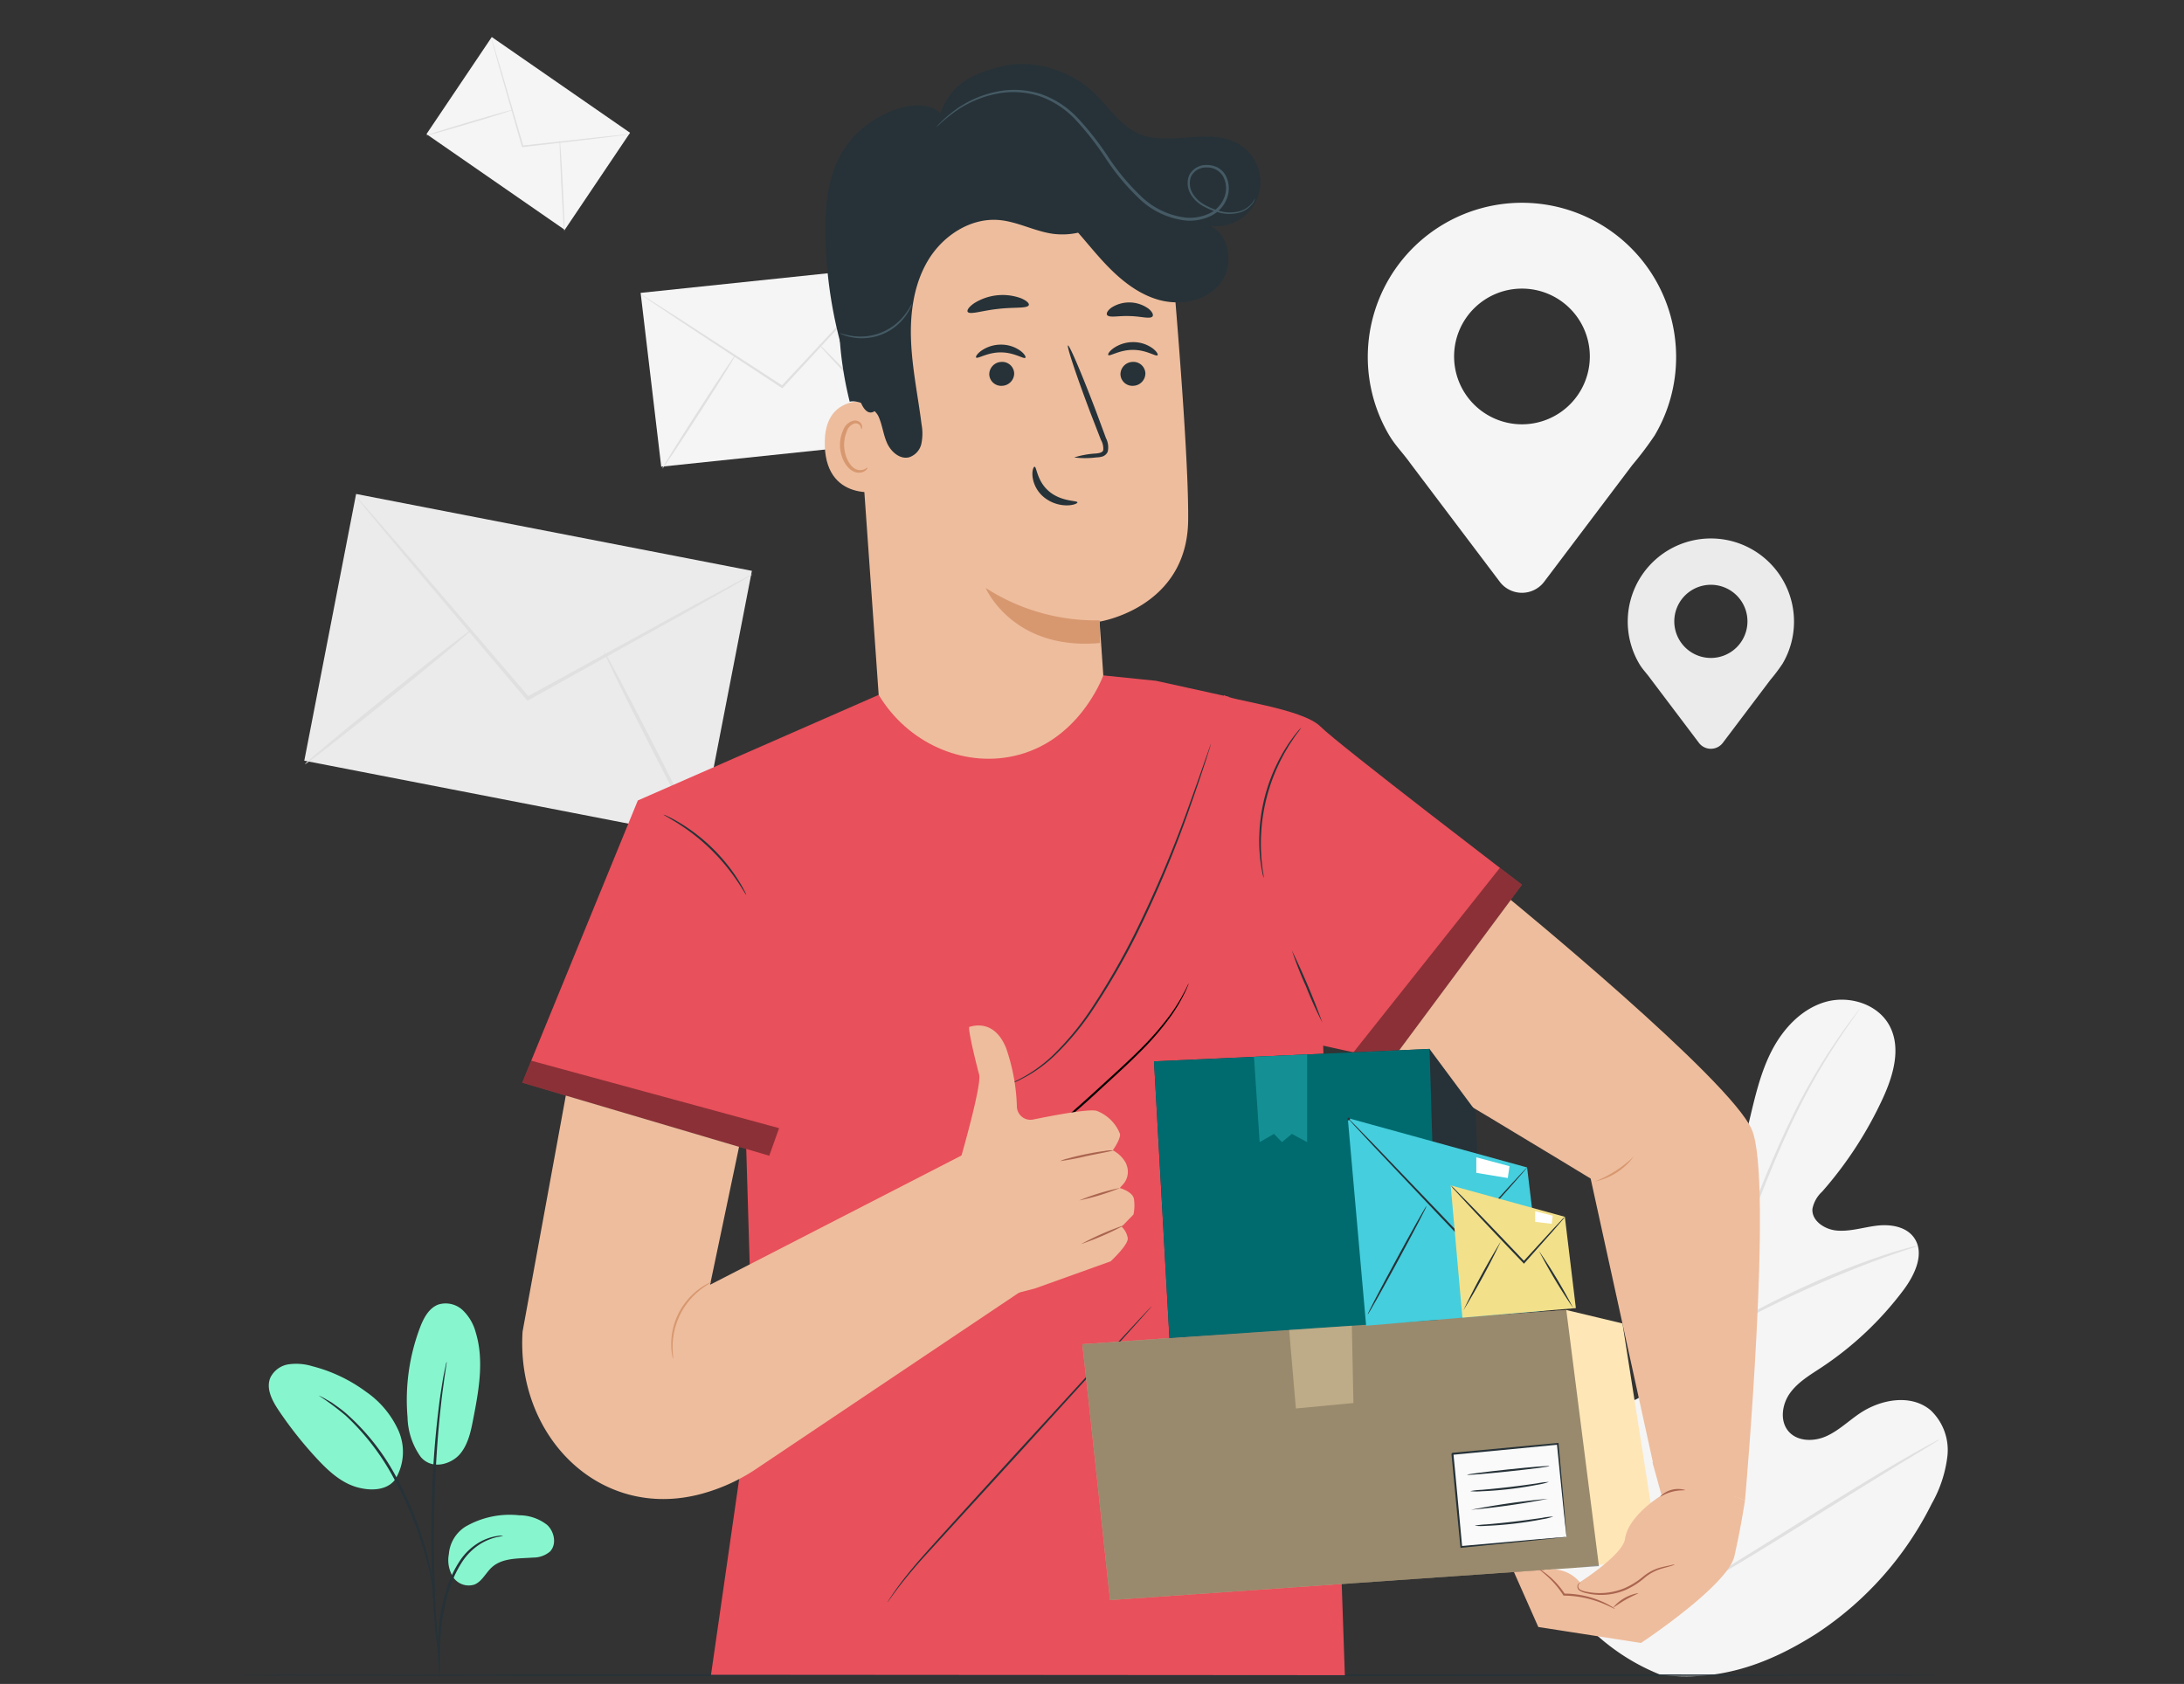 <svg xmlns="http://www.w3.org/2000/svg" xmlns:xlink="http://www.w3.org/1999/xlink" width="354" height="273" viewBox="0 0 354 273">
  <rect x="0" y="0" width="354" height="273" fill="#333333" stroke="none"/>
  <defs>
    <clipPath id="clip-path">
      <rect id="Retângulo_216" data-name="Retângulo 216" width="354" height="273" transform="translate(1263 391)" fill="#fff" stroke="#707070" stroke-width="1"/>
    </clipPath>
  </defs>
  <g id="img_retiro" transform="translate(-1263 -391)" clip-path="url(#clip-path)">
    <g id="Grupo_5" data-name="Grupo 5" transform="translate(1300.308 397)">
      <g id="Background_Complete" data-name="Background Complete" transform="translate(12.014 0)">
        <g id="Grupo_1566" data-name="Grupo 1566" transform="translate(191.477 156.065)">
          <g id="Grupo_1540" data-name="Grupo 1540">
            <g id="Grupo_1539" data-name="Grupo 1539">
              <g id="Grupo_1538" data-name="Grupo 1538">
                <g id="Grupo_1537" data-name="Grupo 1537">
                  <path id="Caminho_672" data-name="Caminho 672" d="M380.735,399.019c-16.442-6.507-23.98-24.039-27.322-40.612-.558-2.766-1.546-5.588-.812-8.306s3.39-5.085,6.121-4.512c2.266.476,3.716,2.636,5.321,4.326a16.5,16.5,0,0,0,7.895,4.62c1.963.493,4.256.534,5.756-.827,2.057-1.868,1.561-5.2.9-7.93q-1.859-7.62-3.716-15.238a26.147,26.147,0,0,1-1.1-8.3c.234-2.792,1.539-5.643,3.963-6.986s5.991-.608,7.173,1.934a25.877,25.877,0,0,1,.884,3.38c.344,1.115,1.17,2.244,2.321,2.3s2.074-.971,2.7-1.963c2.164-3.425,3.233-7.428,4.183-11.383s1.826-7.98,3.669-11.592,4.814-6.833,8.671-7.982,8.594.276,10.492,3.879.585,8.05-1.119,11.744a62.644,62.644,0,0,1-9.817,15.1,5.15,5.15,0,0,0-1.581,2.785c-.162,1.961,1.991,3.359,3.93,3.531,2.2.195,4.353-.54,6.54-.795s4.716.138,6,1.958c1.78,2.525.14,6-1.7,8.462A53.661,53.661,0,0,1,406.749,349.2c-1.834,1.211-3.794,2.357-5.078,4.151s-1.68,4.48-.246,6.17,4.092,1.712,6.1.823,3.622-2.477,5.447-3.708c3.415-2.306,8.32-3.2,11.492-.524a8.877,8.877,0,0,1,2.731,7.42,20.459,20.459,0,0,1-2.538,7.727,53.939,53.939,0,0,1-18.674,21.065c-7.985,5.081-15.854,7.81-25.252,6.7" transform="translate(-352.34 -289.56)" fill="#f5f5f5"/>
                </g>
              </g>
            </g>
          </g>
          <g id="Grupo_1545" data-name="Grupo 1545" transform="translate(30.194 1.459)">
            <g id="Grupo_1544" data-name="Grupo 1544">
              <g id="Grupo_1543" data-name="Grupo 1543">
                <g id="Grupo_1542" data-name="Grupo 1542">
                  <g id="Grupo_1541" data-name="Grupo 1541">
                    <path id="Caminho_673" data-name="Caminho 673" d="M400.372,388.568a251.324,251.324,0,0,1,3.462-28.636q.655-3.777,1.293-7.459c.431-2.447.857-4.874,1.42-7.222a125.649,125.649,0,0,1,4.012-13.307c1.481-4.171,3.038-8.075,4.521-11.714s2.945-7,4.4-10.013a99.527,99.527,0,0,1,7.919-13.679c1.057-1.536,1.917-2.7,2.511-3.483l.68-.884a2.035,2.035,0,0,1,.246-.29,2,2,0,0,1-.2.322l-.639.915c-.565.8-1.4,1.983-2.43,3.535a105.392,105.392,0,0,0-7.756,13.726c-1.431,3.012-2.862,6.377-4.333,10.016s-3,7.548-4.47,11.712a126.953,126.953,0,0,0-3.967,13.263c-.557,2.336-.977,4.742-1.406,7.2s-.854,4.938-1.291,7.455a257.45,257.45,0,0,0-3.5,28.573" transform="translate(-400.372 -291.882)" fill="#e0e0e0"/>
                  </g>
                </g>
              </g>
            </g>
          </g>
          <g id="Grupo_1550" data-name="Grupo 1550" transform="translate(25.395 25.691)">
            <g id="Grupo_1549" data-name="Grupo 1549">
              <g id="Grupo_1548" data-name="Grupo 1548">
                <g id="Grupo_1547" data-name="Grupo 1547">
                  <g id="Grupo_1546" data-name="Grupo 1546">
                    <path id="Caminho_674" data-name="Caminho 674" d="M403.851,359.514a5.76,5.76,0,0,1-.543-1.1c-.322-.72-.754-1.777-1.268-3.091-1.031-2.626-2.33-6.3-3.748-10.358s-2.765-7.706-3.833-10.309c-.53-1.3-.97-2.354-1.283-3.075a5.629,5.629,0,0,1-.434-1.148,5.592,5.592,0,0,1,.615,1.062c.37.7.862,1.728,1.436,3.017,1.158,2.575,2.566,6.217,3.985,10.28,1.389,4.007,2.644,7.633,3.6,10.4.441,1.248.814,2.3,1.113,3.145A5.559,5.559,0,0,1,403.851,359.514Z" transform="translate(-392.738 -330.429)" fill="#e0e0e0"/>
                  </g>
                </g>
              </g>
            </g>
          </g>
          <g id="Grupo_1555" data-name="Grupo 1555" transform="translate(36.507 39.886)">
            <g id="Grupo_1554" data-name="Grupo 1554">
              <g id="Grupo_1553" data-name="Grupo 1553">
                <g id="Grupo_1552" data-name="Grupo 1552">
                  <g id="Grupo_1551" data-name="Grupo 1551">
                    <path id="Caminho_675" data-name="Caminho 675" d="M443.953,353.017a7.834,7.834,0,0,1-1.36.5c-.881.294-2.159.712-3.721,1.279-3.132,1.109-7.4,2.794-12.037,4.857s-8.741,4.128-11.67,5.7c-1.472.776-2.645,1.436-3.459,1.887a7.722,7.722,0,0,1-1.29.661,7.7,7.7,0,0,1,1.187-.836c.784-.505,1.933-1.216,3.386-2.036,2.893-1.659,6.992-3.773,11.636-5.853a127.145,127.145,0,0,1,12.129-4.728c1.582-.524,2.88-.89,3.782-1.124A7.61,7.61,0,0,1,443.953,353.017Z" transform="translate(-410.415 -353.011)" fill="#e0e0e0"/>
                  </g>
                </g>
              </g>
            </g>
          </g>
          <g id="Grupo_1560" data-name="Grupo 1560" transform="translate(2.17 56.768)">
            <g id="Grupo_1559" data-name="Grupo 1559">
              <g id="Grupo_1558" data-name="Grupo 1558">
                <g id="Grupo_1557" data-name="Grupo 1557">
                  <g id="Grupo_1556" data-name="Grupo 1556">
                    <path id="Caminho_676" data-name="Caminho 676" d="M384.094,420.5a1.894,1.894,0,0,1-.342-.371l-.9-1.128c-.778-.982-1.867-2.433-3.189-4.243-2.647-3.618-6.145-8.732-9.93-14.426s-7.233-10.836-9.8-14.5c-1.254-1.782-2.287-3.247-3.054-4.337l-.824-1.185a1.848,1.848,0,0,1-.26-.435,1.9,1.9,0,0,1,.343.372l.9,1.126c.778.983,1.868,2.433,3.19,4.243,2.647,3.618,6.145,8.732,9.931,14.429s7.232,10.834,9.8,14.5c1.255,1.78,2.287,3.247,3.053,4.336l.825,1.185A1.857,1.857,0,0,1,384.094,420.5Z" transform="translate(-355.793 -379.866)" fill="#e0e0e0"/>
                  </g>
                </g>
              </g>
            </g>
          </g>
          <g id="Grupo_1565" data-name="Grupo 1565" transform="translate(30.471 71.304)">
            <g id="Grupo_1564" data-name="Grupo 1564">
              <g id="Grupo_1563" data-name="Grupo 1563">
                <g id="Grupo_1562" data-name="Grupo 1562">
                  <g id="Grupo_1561" data-name="Grupo 1561">
                    <path id="Caminho_677" data-name="Caminho 677" d="M443.882,402.992a1.927,1.927,0,0,1-.418.3l-1.247.776-4.61,2.8c-3.892,2.368-9.229,5.7-15.123,9.388s-11.269,6.977-15.211,9.265c-1.971,1.144-3.575,2.054-4.7,2.66l-1.295.691a1.9,1.9,0,0,1-.47.209,1.953,1.953,0,0,1,.417-.3l1.247-.774,4.609-2.8c3.892-2.367,9.231-5.7,15.125-9.39s11.266-6.975,15.208-9.263c1.971-1.145,3.574-2.054,4.7-2.66l1.295-.691A1.918,1.918,0,0,1,443.882,402.992Z" transform="translate(-400.814 -402.99)" fill="#e0e0e0"/>
                  </g>
                </g>
              </g>
            </g>
          </g>
        </g>
        <g id="Grupo_1575" data-name="Grupo 1575" transform="translate(0 74.08)">
          <g id="Grupo_1567" data-name="Grupo 1567" transform="translate(0 0)">
            <rect id="Retângulo_97" data-name="Retângulo 97" width="44.049" height="65.351" transform="translate(0 43.241) rotate(-79.008)" fill="#ebebeb"/>
          </g>
          <g id="Grupo_1570" data-name="Grupo 1570" transform="translate(8.502 0.559)">
            <g id="Grupo_1569" data-name="Grupo 1569">
              <g id="Grupo_1568" data-name="Grupo 1568">
                <path id="Caminho_678" data-name="Caminho 678" d="M125.42,172.491a4.545,4.545,0,0,1-.709.46l-2.09,1.218-7.747,4.388L89.145,192.874l-.212.118-.158-.185-.381-.448L69.118,169.578l-5.79-6.948-1.551-1.909a4.655,4.655,0,0,1-.51-.691,4.627,4.627,0,0,1,.6.614l1.636,1.836,5.933,6.825,19.409,22.668.381.448-.37-.067,25.814-14.162,7.838-4.224,2.144-1.121A4.522,4.522,0,0,1,125.42,172.491Z" transform="translate(-61.266 -160.03)" fill="#e0e0e0"/>
              </g>
            </g>
          </g>
          <g id="Grupo_1572" data-name="Grupo 1572" transform="translate(0.103 21.969)">
            <g id="Grupo_1571" data-name="Grupo 1571">
              <path id="Caminho_679" data-name="Caminho 679" d="M47.907,215.92c-.1-.128,5.873-5.118,13.344-11.145s13.616-10.812,13.719-10.684-5.871,5.117-13.346,11.146S48.01,216.048,47.907,215.92Z" transform="translate(-47.906 -194.089)" fill="#e0e0e0"/>
            </g>
          </g>
          <g id="Grupo_1574" data-name="Grupo 1574" transform="translate(48.592 25.572)">
            <g id="Grupo_1573" data-name="Grupo 1573">
              <path id="Caminho_680" data-name="Caminho 680" d="M125.046,199.822c.146-.075,3.77,6.735,8.094,15.208s7.712,15.4,7.566,15.479-3.769-6.734-8.094-15.21S124.9,199.9,125.046,199.822Z" transform="translate(-125.042 -199.821)" fill="#e0e0e0"/>
            </g>
          </g>
        </g>
        <g id="Grupo_1584" data-name="Grupo 1584" transform="translate(54.517 37.232)">
          <g id="Grupo_1576" data-name="Grupo 1576" transform="translate(0)">
            <path id="Caminho_681" data-name="Caminho 681" d="M178.361,128.7l-40.556,4.248-3.338-28.177,40.556-4.248Z" transform="translate(-134.467 -100.523)" fill="#f5f5f5"/>
          </g>
          <g id="Grupo_1579" data-name="Grupo 1579" transform="translate(0.17 0.324)">
            <g id="Grupo_1578" data-name="Grupo 1578">
              <g id="Grupo_1577" data-name="Grupo 1577">
                <path id="Caminho_682" data-name="Caminho 682" d="M175.293,101.04a2.758,2.758,0,0,1-.333.415l-1.008,1.138-3.762,4.14-12.544,13.593-.1.112-.129-.085-.313-.2-15.854-10.441-4.783-3.2-1.29-.886a3.046,3.046,0,0,1-.437-.331,2.888,2.888,0,0,1,.476.266l1.327.827,4.844,3.1L157.3,119.827l.313.2-.233.027L170,106.546l3.848-4.056,1.059-1.089A2.868,2.868,0,0,1,175.293,101.04Z" transform="translate(-134.737 -101.039)" fill="#e0e0e0"/>
              </g>
            </g>
          </g>
          <g id="Grupo_1581" data-name="Grupo 1581" transform="translate(3.506 14.285)">
            <g id="Grupo_1580" data-name="Grupo 1580">
              <path id="Caminho_683" data-name="Caminho 683" d="M140.046,141.711c-.085-.059,2.507-4.241,5.79-9.339s6.014-9.184,6.1-9.125-2.506,4.24-5.79,9.34S140.132,141.771,140.046,141.711Z" transform="translate(-140.044 -123.247)" fill="#e0e0e0"/>
            </g>
          </g>
          <g id="Grupo_1583" data-name="Grupo 1583" transform="translate(28.836 12.52)">
            <g id="Grupo_1582" data-name="Grupo 1582">
              <path id="Caminho_684" data-name="Caminho 684" d="M180.339,120.44c.072-.073,3.54,3.446,7.745,7.858s7.555,8.049,7.483,8.122-3.54-3.445-7.745-7.858S180.267,120.514,180.339,120.44Z" transform="translate(-180.338 -120.439)" fill="#e0e0e0"/>
            </g>
          </g>
        </g>
        <g id="Grupo_1593" data-name="Grupo 1593" transform="translate(19.748)">
          <g id="Grupo_1585" data-name="Grupo 1585" transform="translate(0.056)">
            <path id="Caminho_685" data-name="Caminho 685" d="M101.658,72.555,79.246,57.035,89.832,41.3l22.412,15.52Z" transform="translate(-79.246 -41.296)" fill="#f5f5f5"/>
          </g>
          <g id="Grupo_1588" data-name="Grupo 1588" transform="translate(10.585 0.239)">
            <g id="Grupo_1587" data-name="Grupo 1587">
              <g id="Grupo_1586" data-name="Grupo 1586">
                <path id="Caminho_686" data-name="Caminho 686" d="M118.409,57.2a1.859,1.859,0,0,1-.35.065l-1.007.138-3.711.46-12.283,1.426-.1.011-.028-.1-.07-.24C99.5,54.2,98.271,49.9,97.371,46.752c-.429-1.545-.779-2.8-1.03-3.706-.111-.421-.2-.757-.268-1.012A2.048,2.048,0,0,1,96,41.676a1.928,1.928,0,0,1,.126.342l.312,1c.269.9.644,2.147,1.106,3.682l3.557,12.18.07.24-.13-.087,12.289-1.35,3.718-.38,1.011-.091A1.812,1.812,0,0,1,118.409,57.2Z" transform="translate(-95.995 -41.676)" fill="#e0e0e0"/>
              </g>
            </g>
          </g>
          <g id="Grupo_1590" data-name="Grupo 1590" transform="translate(0 11.795)">
            <g id="Grupo_1589" data-name="Grupo 1589">
              <path id="Caminho_687" data-name="Caminho 687" d="M79.157,64.243c-.018-.067,3.119-1.058,7-2.212s7.052-2.035,7.069-1.968-3.119,1.057-7.005,2.212S79.175,64.31,79.157,64.243Z" transform="translate(-79.157 -60.059)" fill="#e0e0e0"/>
            </g>
          </g>
          <g id="Grupo_1592" data-name="Grupo 1592" transform="translate(21.637 16.761)">
            <g id="Grupo_1591" data-name="Grupo 1591">
              <path id="Caminho_688" data-name="Caminho 688" d="M113.6,67.958c.069-.005.293,3.29.5,7.359s.322,7.374.254,7.379-.294-3.289-.5-7.36S113.528,67.964,113.6,67.958Z" transform="translate(-113.576 -67.958)" fill="#e0e0e0"/>
            </g>
          </g>
        </g>
        <g id="Grupo_1594" data-name="Grupo 1594" transform="translate(172.38 26.919)">
          <path id="Caminho_689" data-name="Caminho 689" d="M371.938,109.106a24.989,24.989,0,1,0-46.528,12.625H325.4l.071.094c.958,1.615,2.159,2.77,3.371,4.466l14.509,19.219a4.513,4.513,0,0,0,7.2,0l14.267-18.9a53.794,53.794,0,0,0,3.629-4.808l.052-.068h-.01A24.832,24.832,0,0,0,371.938,109.106Zm-24.988,10.88a11,11,0,1,1,11-11A11,11,0,0,1,346.95,119.986Z" transform="translate(-321.961 -84.118)" fill="#f5f5f5"/>
        </g>
        <g id="Grupo_1595" data-name="Grupo 1595" transform="translate(214.515 81.317)">
          <path id="Caminho_690" data-name="Caminho 690" d="M415.939,184.128a13.475,13.475,0,1,0-25.09,6.808h-.008l.038.05c.517.871,1.164,1.494,1.818,2.408l7.824,10.364a2.433,2.433,0,0,0,3.884,0l7.694-10.193a29.042,29.042,0,0,0,1.957-2.593l.028-.036h-.005A13.391,13.391,0,0,0,415.939,184.128ZM402.464,190a5.93,5.93,0,1,1,5.93-5.93A5.93,5.93,0,0,1,402.464,190Z" transform="translate(-388.989 -170.653)" fill="#ebebeb"/>
        </g>
      </g>
      <g id="Floor" transform="translate(0 265.415)">
        <g id="Grupo_1596" data-name="Grupo 1596">
          <path id="Caminho_691" data-name="Caminho 691" d="M306.946,463.677c0,.09-62.308.163-139.15.163-76.87,0-139.164-.074-139.164-.163s62.295-.164,139.164-.164C244.638,463.513,306.946,463.587,306.946,463.677Z" transform="translate(-28.631 -463.513)" fill="#263238"/>
        </g>
      </g>
      <g id="Character" transform="translate(47.337 4.381)">
        <g id="Grupo_1776" data-name="Grupo 1776" transform="translate(0 14.039)">
          <g id="Grupo_1731" data-name="Grupo 1731" transform="translate(49.034)">
            <g id="Grupo_1730" data-name="Grupo 1730">
              <g id="Grupo_1729" data-name="Grupo 1729">
                <g id="Grupo_1728" data-name="Grupo 1728">
                  <g id="Grupo_1722" data-name="Grupo 1722" transform="translate(0 1.932)">
                    <g id="Grupo_1721" data-name="Grupo 1721">
                      <g id="Grupo_1617" data-name="Grupo 1617" transform="translate(4.562)">
                        <g id="Grupo_1616" data-name="Grupo 1616">
                          <g id="Grupo_1615" data-name="Grupo 1615">
                            <g id="Grupo_1605" data-name="Grupo 1605">
                              <g id="Grupo_1604" data-name="Grupo 1604">
                                <g id="Grupo_1603" data-name="Grupo 1603">
                                  <g id="Grupo_1602" data-name="Grupo 1602">
                                    <g id="Grupo_1601" data-name="Grupo 1601">
                                      <g id="Grupo_1600" data-name="Grupo 1600">
                                        <g id="Grupo_1599" data-name="Grupo 1599">
                                          <g id="Grupo_1598" data-name="Grupo 1598">
                                            <g id="Grupo_1597" data-name="Grupo 1597">
                                              <path id="Caminho_692" data-name="Caminho 692" d="M189.292,102.126l4.136,58.59A18.268,18.268,0,0,0,211.65,177.7h0a18.267,18.267,0,0,0,18.228-19.462c-.367-5.577-.7-10.144-.7-10.144s14.184-2.205,14.359-16.387c.1-8.191-1.311-26.778-2.523-41.018A18.6,18.6,0,0,0,222.477,73.67H213.91A26.247,26.247,0,0,0,189.292,102.126Z" transform="translate(-189.193 -73.67)" fill="#eebd9d"/>
                                            </g>
                                          </g>
                                        </g>
                                      </g>
                                    </g>
                                  </g>
                                </g>
                              </g>
                            </g>
                            <g id="Grupo_1614" data-name="Grupo 1614" transform="translate(21.521 68.962)">
                              <g id="Grupo_1613" data-name="Grupo 1613">
                                <g id="Grupo_1612" data-name="Grupo 1612">
                                  <g id="Grupo_1611" data-name="Grupo 1611">
                                    <g id="Grupo_1610" data-name="Grupo 1610">
                                      <g id="Grupo_1609" data-name="Grupo 1609">
                                        <g id="Grupo_1608" data-name="Grupo 1608">
                                          <g id="Grupo_1607" data-name="Grupo 1607">
                                            <g id="Grupo_1606" data-name="Grupo 1606">
                                              <path id="Caminho_693" data-name="Caminho 693" d="M241.917,188.629a32.976,32.976,0,0,1-18.488-5.255s4.37,10.207,18.522,8.93Z" transform="translate(-223.429 -183.374)" fill="#d79870"/>
                                            </g>
                                          </g>
                                        </g>
                                      </g>
                                    </g>
                                  </g>
                                </g>
                              </g>
                            </g>
                          </g>
                        </g>
                      </g>
                      <g id="Grupo_1700" data-name="Grupo 1700" transform="translate(23.135 21.471)">
                        <g id="Grupo_1699" data-name="Grupo 1699">
                          <g id="Grupo_1680" data-name="Grupo 1680" transform="translate(1.378 7.639)">
                            <g id="Grupo_1679" data-name="Grupo 1679">
                              <g id="Grupo_1678" data-name="Grupo 1678">
                                <g id="Grupo_1637" data-name="Grupo 1637" transform="translate(21.423)">
                                  <g id="Grupo_1626" data-name="Grupo 1626" transform="translate(1.997 3.207)">
                                    <g id="Grupo_1625" data-name="Grupo 1625">
                                      <g id="Grupo_1624" data-name="Grupo 1624">
                                        <g id="Grupo_1623" data-name="Grupo 1623">
                                          <g id="Grupo_1622" data-name="Grupo 1622">
                                            <g id="Grupo_1621" data-name="Grupo 1621">
                                              <g id="Grupo_1620" data-name="Grupo 1620">
                                                <g id="Grupo_1619" data-name="Grupo 1619">
                                                  <g id="Grupo_1618" data-name="Grupo 1618">
                                                    <path id="Caminho_694" data-name="Caminho 694" d="M262.228,126.909a2.025,2.025,0,0,1-1.952,2.044,1.937,1.937,0,0,1-2.088-1.826,2.025,2.025,0,0,1,1.951-2.044A1.938,1.938,0,0,1,262.228,126.909Z" transform="translate(-258.187 -125.079)" fill="#263238"/>
                                                  </g>
                                                </g>
                                              </g>
                                            </g>
                                          </g>
                                        </g>
                                      </g>
                                    </g>
                                  </g>
                                  <g id="Grupo_1636" data-name="Grupo 1636">
                                    <g id="Grupo_1635" data-name="Grupo 1635">
                                      <g id="Grupo_1634" data-name="Grupo 1634">
                                        <g id="Grupo_1633" data-name="Grupo 1633">
                                          <g id="Grupo_1632" data-name="Grupo 1632">
                                            <g id="Grupo_1631" data-name="Grupo 1631">
                                              <g id="Grupo_1630" data-name="Grupo 1630">
                                                <g id="Grupo_1629" data-name="Grupo 1629">
                                                  <g id="Grupo_1628" data-name="Grupo 1628">
                                                    <g id="Grupo_1627" data-name="Grupo 1627">
                                                      <path id="Caminho_695" data-name="Caminho 695" d="M263.015,122.105c-.251.264-1.785-.871-3.965-.865-2.177-.026-3.776,1.1-4.012.829-.116-.118.14-.595.836-1.1a5.556,5.556,0,0,1,3.212-.99A5.341,5.341,0,0,1,262.241,121C262.911,121.51,263.138,121.987,263.015,122.105Z" transform="translate(-255.01 -119.977)" fill="#263238"/>
                                                    </g>
                                                  </g>
                                                </g>
                                              </g>
                                            </g>
                                          </g>
                                        </g>
                                      </g>
                                    </g>
                                  </g>
                                </g>
                                <g id="Grupo_1657" data-name="Grupo 1657" transform="translate(0 0.407)">
                                  <g id="Grupo_1646" data-name="Grupo 1646" transform="translate(2.155 2.801)">
                                    <g id="Grupo_1645" data-name="Grupo 1645">
                                      <g id="Grupo_1644" data-name="Grupo 1644">
                                        <g id="Grupo_1643" data-name="Grupo 1643">
                                          <g id="Grupo_1642" data-name="Grupo 1642">
                                            <g id="Grupo_1641" data-name="Grupo 1641">
                                              <g id="Grupo_1640" data-name="Grupo 1640">
                                                <g id="Grupo_1639" data-name="Grupo 1639">
                                                  <g id="Grupo_1638" data-name="Grupo 1638">
                                                    <path id="Caminho_696" data-name="Caminho 696" d="M228.4,126.91a2.025,2.025,0,0,1-1.952,2.043,1.937,1.937,0,0,1-2.088-1.826,2.026,2.026,0,0,1,1.951-2.044A1.939,1.939,0,0,1,228.4,126.91Z" transform="translate(-224.36 -125.079)" fill="#263238"/>
                                                  </g>
                                                </g>
                                              </g>
                                            </g>
                                          </g>
                                        </g>
                                      </g>
                                    </g>
                                  </g>
                                  <g id="Grupo_1656" data-name="Grupo 1656">
                                    <g id="Grupo_1655" data-name="Grupo 1655">
                                      <g id="Grupo_1654" data-name="Grupo 1654">
                                        <g id="Grupo_1653" data-name="Grupo 1653">
                                          <g id="Grupo_1652" data-name="Grupo 1652">
                                            <g id="Grupo_1651" data-name="Grupo 1651">
                                              <g id="Grupo_1650" data-name="Grupo 1650">
                                                <g id="Grupo_1649" data-name="Grupo 1649">
                                                  <g id="Grupo_1648" data-name="Grupo 1648">
                                                    <g id="Grupo_1647" data-name="Grupo 1647">
                                                      <path id="Caminho_697" data-name="Caminho 697" d="M228.937,122.753c-.251.264-1.788-.872-3.965-.866-2.177-.026-3.777,1.1-4.013.829-.116-.118.138-.595.837-1.1a5.551,5.551,0,0,1,3.212-.991,5.338,5.338,0,0,1,3.156,1.019C228.831,122.157,229.059,122.634,228.937,122.753Z" transform="translate(-220.931 -120.624)" fill="#263238"/>
                                                    </g>
                                                  </g>
                                                </g>
                                              </g>
                                            </g>
                                          </g>
                                        </g>
                                      </g>
                                    </g>
                                  </g>
                                </g>
                                <g id="Grupo_1667" data-name="Grupo 1667" transform="translate(14.894 0.539)">
                                  <g id="Grupo_1666" data-name="Grupo 1666">
                                    <g id="Grupo_1665" data-name="Grupo 1665">
                                      <g id="Grupo_1664" data-name="Grupo 1664">
                                        <g id="Grupo_1663" data-name="Grupo 1663">
                                          <g id="Grupo_1662" data-name="Grupo 1662">
                                            <g id="Grupo_1661" data-name="Grupo 1661">
                                              <g id="Grupo_1660" data-name="Grupo 1660">
                                                <g id="Grupo_1659" data-name="Grupo 1659">
                                                  <g id="Grupo_1658" data-name="Grupo 1658">
                                                    <path id="Caminho_698" data-name="Caminho 698" d="M245.645,138.993a14.449,14.449,0,0,1,3.54-.639c.556-.057,1.083-.168,1.177-.548a2.83,2.83,0,0,0-.372-1.649q-.785-2.02-1.646-4.238c-2.286-6.034-3.94-10.995-3.7-11.084s2.294,4.727,4.58,10.761q.825,2.232,1.577,4.263a3.221,3.221,0,0,1,.289,2.184,1.4,1.4,0,0,1-.915.813,3.777,3.777,0,0,1-.945.131A14.189,14.189,0,0,1,245.645,138.993Z" transform="translate(-244.624 -120.834)" fill="#263238"/>
                                                  </g>
                                                </g>
                                              </g>
                                            </g>
                                          </g>
                                        </g>
                                      </g>
                                    </g>
                                  </g>
                                </g>
                                <g id="Grupo_1677" data-name="Grupo 1677" transform="translate(9.147 20.205)">
                                  <g id="Grupo_1676" data-name="Grupo 1676">
                                    <g id="Grupo_1675" data-name="Grupo 1675">
                                      <g id="Grupo_1674" data-name="Grupo 1674">
                                        <g id="Grupo_1673" data-name="Grupo 1673">
                                          <g id="Grupo_1672" data-name="Grupo 1672">
                                            <g id="Grupo_1671" data-name="Grupo 1671">
                                              <g id="Grupo_1670" data-name="Grupo 1670">
                                                <g id="Grupo_1669" data-name="Grupo 1669">
                                                  <g id="Grupo_1668" data-name="Grupo 1668">
                                                    <path id="Caminho_699" data-name="Caminho 699" d="M235.836,152.119c.355-.021.359,2.345,2.384,4.024s4.543,1.419,4.561,1.75c.033.148-.562.459-1.626.488a5.89,5.89,0,0,1-3.808-1.327,5.133,5.133,0,0,1-1.848-3.374C235.41,152.691,235.674,152.105,235.836,152.119Z" transform="translate(-235.482 -152.119)" fill="#263238"/>
                                                  </g>
                                                </g>
                                              </g>
                                            </g>
                                          </g>
                                        </g>
                                      </g>
                                    </g>
                                  </g>
                                </g>
                              </g>
                            </g>
                          </g>
                          <g id="Grupo_1689" data-name="Grupo 1689">
                            <g id="Grupo_1688" data-name="Grupo 1688">
                              <g id="Grupo_1687" data-name="Grupo 1687">
                                <g id="Grupo_1686" data-name="Grupo 1686">
                                  <g id="Grupo_1685" data-name="Grupo 1685">
                                    <g id="Grupo_1684" data-name="Grupo 1684">
                                      <g id="Grupo_1683" data-name="Grupo 1683">
                                        <g id="Grupo_1682" data-name="Grupo 1682">
                                          <g id="Grupo_1681" data-name="Grupo 1681">
                                            <path id="Caminho_700" data-name="Caminho 700" d="M228.685,109.459c-.215.593-2.391.312-4.947.62-2.564.257-4.625,1.005-4.965.474-.151-.254.208-.812,1.042-1.385a8.665,8.665,0,0,1,7.551-.833C228.3,108.712,228.778,109.178,228.685,109.459Z" transform="translate(-218.74 -107.826)" fill="#263238"/>
                                          </g>
                                        </g>
                                      </g>
                                    </g>
                                  </g>
                                </g>
                              </g>
                            </g>
                          </g>
                          <g id="Grupo_1698" data-name="Grupo 1698" transform="translate(22.583 1.203)">
                            <g id="Grupo_1697" data-name="Grupo 1697">
                              <g id="Grupo_1696" data-name="Grupo 1696">
                                <g id="Grupo_1695" data-name="Grupo 1695">
                                  <g id="Grupo_1694" data-name="Grupo 1694">
                                    <g id="Grupo_1693" data-name="Grupo 1693">
                                      <g id="Grupo_1692" data-name="Grupo 1692">
                                        <g id="Grupo_1691" data-name="Grupo 1691">
                                          <g id="Grupo_1690" data-name="Grupo 1690">
                                            <path id="Caminho_701" data-name="Caminho 701" d="M262.085,112c-.383.495-1.885-.019-3.69-.043-1.8-.087-3.334.333-3.686-.185-.154-.251.086-.747.754-1.216a5.343,5.343,0,0,1,5.943.184C262.045,111.245,262.254,111.755,262.085,112Z" transform="translate(-254.665 -109.739)" fill="#263238"/>
                                          </g>
                                        </g>
                                      </g>
                                    </g>
                                  </g>
                                </g>
                              </g>
                            </g>
                          </g>
                        </g>
                      </g>
                      <g id="Grupo_1720" data-name="Grupo 1720" transform="translate(0 38.654)">
                        <g id="Grupo_1709" data-name="Grupo 1709">
                          <g id="Grupo_1708" data-name="Grupo 1708">
                            <g id="Grupo_1707" data-name="Grupo 1707">
                              <g id="Grupo_1706" data-name="Grupo 1706">
                                <g id="Grupo_1705" data-name="Grupo 1705">
                                  <g id="Grupo_1704" data-name="Grupo 1704">
                                    <g id="Grupo_1703" data-name="Grupo 1703">
                                      <g id="Grupo_1702" data-name="Grupo 1702">
                                        <g id="Grupo_1701" data-name="Grupo 1701">
                                          <path id="Caminho_702" data-name="Caminho 702" d="M191.378,135.607c-.241-.1-9.744-2.882-9.434,6.814s9.979,7.384,9.988,7.106S191.378,135.607,191.378,135.607Z" transform="translate(-181.936 -135.16)" fill="#eebd9d"/>
                                        </g>
                                      </g>
                                    </g>
                                  </g>
                                </g>
                              </g>
                            </g>
                          </g>
                        </g>
                        <g id="Grupo_1719" data-name="Grupo 1719" transform="translate(2.469 3.175)">
                          <g id="Grupo_1718" data-name="Grupo 1718">
                            <g id="Grupo_1717" data-name="Grupo 1717">
                              <g id="Grupo_1716" data-name="Grupo 1716">
                                <g id="Grupo_1715" data-name="Grupo 1715">
                                  <g id="Grupo_1714" data-name="Grupo 1714">
                                    <g id="Grupo_1713" data-name="Grupo 1713">
                                      <g id="Grupo_1712" data-name="Grupo 1712">
                                        <g id="Grupo_1711" data-name="Grupo 1711">
                                          <g id="Grupo_1710" data-name="Grupo 1710">
                                            <path id="Caminho_703" data-name="Caminho 703" d="M190.311,147.823c-.043-.03-.165.124-.446.264a1.693,1.693,0,0,1-1.262.066c-1.036-.343-1.951-1.942-2.054-3.687a5.571,5.571,0,0,1,.4-2.433,1.95,1.95,0,0,1,1.229-1.337.86.86,0,0,1,1.011.431c.138.267.083.463.135.478.028.023.2-.169.113-.567a1.082,1.082,0,0,0-.4-.6,1.279,1.279,0,0,0-.942-.217,2.372,2.372,0,0,0-1.716,1.56,5.741,5.741,0,0,0-.5,2.721c.125,1.952,1.183,3.748,2.6,4.109a1.811,1.811,0,0,0,1.536-.306C190.3,148.058,190.345,147.84,190.311,147.823Z" transform="translate(-185.864 -140.21)" fill="#d79870"/>
                                          </g>
                                        </g>
                                      </g>
                                    </g>
                                  </g>
                                </g>
                              </g>
                            </g>
                          </g>
                        </g>
                      </g>
                    </g>
                  </g>
                  <g id="Grupo_1727" data-name="Grupo 1727" transform="translate(2.338)">
                    <g id="Grupo_1726" data-name="Grupo 1726">
                      <g id="Grupo_1725" data-name="Grupo 1725">
                        <g id="Grupo_1724" data-name="Grupo 1724">
                          <g id="Grupo_1723" data-name="Grupo 1723">
                            <path id="Caminho_704" data-name="Caminho 704" d="M187.365,111.3c1.479-.358,4.037,1.007,4.668,2.392s.769,2.953,1.4,4.339,2.05,2.638,3.53,2.288a2.983,2.983,0,0,0,2.02-2.213,8.2,8.2,0,0,0,.029-3.127c-.571-4.528-1.523-9.018-1.705-13.578s.468-9.3,2.862-13.183,6.792-6.742,11.342-6.375c3.014.243,5.777,1.814,8.771,2.234a11.846,11.846,0,0,0,9.841-3.285c.326-.324,1.839-1.322,1.839-1.322,0-.235-.221-2.26-1.02-3C225,70.98,214.3,69.447,206.453,71.421s-15.2,7.513-18.573,14.864-2.374,17.577-.515,25.016" transform="translate(-185.655 -70.597)" fill="#263238"/>
                          </g>
                        </g>
                      </g>
                    </g>
                  </g>
                </g>
              </g>
            </g>
          </g>
          <g id="Grupo_1744" data-name="Grupo 1744" transform="translate(0 85.074)">
            <g id="Grupo_1738" data-name="Grupo 1738">
              <path id="Caminho_705" data-name="Caminho 705" d="M218.473,209.407l-11.8-2.6-8.552-.875c-.252.688-4.16,10.816-14.563,13.083-8.29,1.806-17.159-2.152-21.845-9.926l-39.041,17.118-18.737,45.752L140.246,282.7l1.13,37.7-6.841,47.547,102.739.071q-1.822-52.9-3.643-105.793" transform="translate(-103.934 -205.932)" fill="#e8505b"/>
              <g id="Grupo_1735" data-name="Grupo 1735" transform="translate(77.932 11.124)">
                <path id="Caminho_709" data-name="Caminho 709" d="M227.907,279.106a.752.752,0,0,1,.158-.072l.471-.182c.421-.142,1.019-.407,1.782-.761a23.48,23.48,0,0,0,5.781-4.111,45.791,45.791,0,0,0,6.619-8.211,116.212,116.212,0,0,0,6.45-11.239,195.065,195.065,0,0,0,9.158-21.7c1.03-2.836,1.829-5.143,2.387-6.736l.646-1.833.175-.474a.72.72,0,0,1,.07-.158.64.64,0,0,1-.039.168c-.038.128-.086.287-.145.485-.141.448-.338,1.067-.587,1.853-.522,1.605-1.287,3.926-2.29,6.773a181.572,181.572,0,0,1-9.084,21.772,112.361,112.361,0,0,1-6.49,11.256,44.994,44.994,0,0,1-6.712,8.214,22.749,22.749,0,0,1-5.884,4.056,16.614,16.614,0,0,1-1.815.708l-.483.152A.639.639,0,0,1,227.907,279.106Z" transform="translate(-227.907 -223.628)" fill="#263238"/>
              </g>
              <g id="Grupo_1736" data-name="Grupo 1736" transform="translate(76.838 49.946)">
                <path id="Caminho_710" data-name="Caminho 710" d="M226.167,315.864a2.269,2.269,0,0,1,.357-.272l1.055-.729c.913-.637,2.225-1.57,3.8-2.781,3.169-2.408,7.327-6.008,11.8-10.12,2.244-2.051,4.393-3.991,6.251-5.849a48.357,48.357,0,0,0,4.608-5.23,28.878,28.878,0,0,0,2.522-3.962c.273-.485.444-.881.578-1.142a2.339,2.339,0,0,1,.215-.393,2.233,2.233,0,0,1-.155.421c-.116.27-.268.677-.525,1.173a26.057,26.057,0,0,1-2.45,4.041,45.981,45.981,0,0,1-4.581,5.306c-1.854,1.878-4,3.828-6.244,5.878a154.83,154.83,0,0,1-11.882,10.062c-1.6,1.191-2.936,2.1-3.872,2.7-.468.3-.84.526-1.09.678A2.331,2.331,0,0,1,226.167,315.864Z" transform="translate(-226.167 -285.385)"/>
              </g>
              <g id="Grupo_1737" data-name="Grupo 1737" transform="translate(59.213 102.308)">
                <path id="Caminho_711" data-name="Caminho 711" d="M198.129,416.635a.68.68,0,0,1,.078-.147l.257-.414c.23-.362.583-.887,1.054-1.551.947-1.326,2.4-3.182,4.327-5.368,3.871-4.348,9.3-10.274,15.272-16.836l15.359-16.76,4.682-5.053,1.286-1.362.34-.349a.622.622,0,0,1,.124-.111.656.656,0,0,1-.1.134l-.317.37-1.24,1.4-4.605,5.124-15.288,16.824-15.34,16.769c-1.942,2.162-3.422,3.991-4.4,5.29-.486.651-.854,1.164-1.1,1.512l-.284.4A.6.6,0,0,1,198.129,416.635Z" transform="translate(-198.128 -368.682)" fill="#263238"/>
              </g>
            </g>
            <path id="Caminho_712" data-name="Caminho 712" d="M284.839,210.954c.54.81,12.689,2.16,15.658,5.13s32.666,25.647,32.666,25.647L312.01,270.261l-13.669-3.009Z" transform="translate(-171.118 -207.797)" fill="#e8505b"/>
            <path id="Caminho_713" data-name="Caminho 713" d="M342,255.557l-23.743,29.911,6.166,1.357L345.573,258.3Z" transform="translate(-183.528 -224.362)" opacity="0.4"/>
            <g id="Grupo_1739" data-name="Grupo 1739" transform="translate(119.455 8.471)">
              <path id="Caminho_714" data-name="Caminho 714" d="M294.7,243.793a6.039,6.039,0,0,1-.246-.993,11.338,11.338,0,0,1-.208-1.183c-.061-.465-.153-.992-.184-1.582-.049-.588-.1-1.234-.092-1.929-.028-.695.019-1.436.053-2.217a28.6,28.6,0,0,1,2.443-9.818c.336-.705.642-1.382.992-1.983.322-.616.666-1.164.985-1.66.3-.507.632-.929.9-1.311a11.519,11.519,0,0,1,.738-.948,6.032,6.032,0,0,1,.683-.762,6.079,6.079,0,0,1-.582.84c-.2.26-.438.583-.69.975s-.568.817-.857,1.328c-.3.5-.634,1.05-.942,1.666-.336.6-.63,1.275-.955,1.977a29.964,29.964,0,0,0-2.418,9.718c-.042.771-.1,1.5-.083,2.193-.016.688.017,1.328.052,1.913.015.587.091,1.111.135,1.575s.1.861.151,1.185A6.134,6.134,0,0,1,294.7,243.793Z" transform="translate(-293.961 -219.407)" fill="#263238"/>
            </g>
            <g id="Grupo_1740" data-name="Grupo 1740" transform="translate(124.742 44.565)">
              <path id="Caminho_715" data-name="Caminho 715" d="M307.327,288.552a62.025,62.025,0,0,1-2.626-5.8,61.943,61.943,0,0,1-2.325-5.928,123.84,123.84,0,0,1,4.951,11.728Z" transform="translate(-302.372 -276.824)" fill="#263238"/>
            </g>
            <g id="Grupo_1741" data-name="Grupo 1741" transform="translate(22.903 22.567)">
              <path id="Caminho_716" data-name="Caminho 716" d="M153.777,254.847c-.05.027-.559-.908-1.52-2.324a32.618,32.618,0,0,0-9.521-9.24c-1.444-.918-2.394-1.4-2.368-1.45a3.3,3.3,0,0,1,.692.287c.438.2,1.055.527,1.8.966a28.934,28.934,0,0,1,9.593,9.31c.46.729.805,1.336,1.018,1.768A3.271,3.271,0,0,1,153.777,254.847Z" transform="translate(-140.367 -241.831)" fill="#263238"/>
            </g>
            <path id="Caminho_717" data-name="Caminho 717" d="M103.934,308.862l1.459-3.563,40.175,10.937-1.593,4.47Z" transform="translate(-103.934 -242.835)" opacity="0.4"/>
          </g>
          <g id="Grupo_1751" data-name="Grupo 1751" transform="translate(0 141.827)">
            <g id="Grupo_1749" data-name="Grupo 1749">
              <g id="Grupo_1748" data-name="Grupo 1748" transform="translate(66.339)">
                <path id="Caminho_720" data-name="Caminho 720" d="M209.464,324.428l4.844-7.062s3.331-11.584,2.879-13.2-1.925-7.657-1.577-7.728,3.975-1.423,5.941,3.42a31.7,31.7,0,0,1,1.756,9.554,2.2,2.2,0,0,0,2.639,2.046c3.351-.686,8.926-1.737,10.25-1.42a6.553,6.553,0,0,1,3.813,3.734c.168.82-1.16,2.677-1.16,2.677a5.051,5.051,0,0,1,2.137,2.1c.068.172.126.339.177.5a3.048,3.048,0,0,1-.674,2.948l-.512.562s2.039.559,2.291,1.727a6.965,6.965,0,0,1-.07,2.576l-1.914,1.977a3.225,3.225,0,0,1,.993,1.871c.1,1.077-2.773,3.738-2.773,3.738l-12.327,4.419-4.891,1.247Z" transform="translate(-209.464 -296.213)" fill="#eebd9d"/>
                <g id="Grupo_1745" data-name="Grupo 1745" transform="translate(20.859 20.228)">
                  <path id="Caminho_721" data-name="Caminho 721" d="M251.208,328.41c.013.092-1.91.441-4.27.923a43.568,43.568,0,0,1-4.292.819,4.837,4.837,0,0,1,1.215-.421c.763-.215,1.827-.477,3.012-.719s2.266-.416,3.052-.516A4.774,4.774,0,0,1,251.208,328.41Z" transform="translate(-242.646 -328.391)" fill="#aa6550"/>
                </g>
                <g id="Grupo_1746" data-name="Grupo 1746" transform="translate(23.93 26.331)">
                  <path id="Caminho_722" data-name="Caminho 722" d="M254.15,338.112a36.54,36.54,0,0,1-6.618,2.02,36.759,36.759,0,0,1,6.618-2.02Z" transform="translate(-247.531 -338.1)" fill="#aa6550"/>
                </g>
                <g id="Grupo_1747" data-name="Grupo 1747" transform="translate(24.223 32.352)">
                  <path id="Caminho_723" data-name="Caminho 723" d="M255.059,347.686a45.427,45.427,0,0,1-7.06,3.087,45.427,45.427,0,0,1,7.06-3.087Z" transform="translate(-247.998 -347.678)" fill="#aa6550"/>
                </g>
              </g>
              <path id="Caminho_724" data-name="Caminho 724" d="M141.867,374.809,187.2,344.4l-11.436-20.719-41.379,21.28,4.695-22.359L111,314.292l-7.007,38.257h0c-1.084,17.022,12.568,30.766,29.028,26.3h0A29.977,29.977,0,0,0,141.867,374.809Z" transform="translate(-103.934 -302.927)" fill="#eebd9d"/>
            </g>
            <g id="Grupo_1750" data-name="Grupo 1750" transform="translate(24.149 41.6)">
              <path id="Caminho_725" data-name="Caminho 725" d="M142.665,374.825a1.886,1.886,0,0,1-.156-.57,9.539,9.539,0,0,1-.157-1.6,11.131,11.131,0,0,1,4.59-9.2,9.544,9.544,0,0,1,1.375-.839,1.866,1.866,0,0,1,.549-.218c.028.052-.734.412-1.785,1.241a11.715,11.715,0,0,0-4.5,9.018C142.553,373.991,142.724,374.815,142.665,374.825Z" transform="translate(-142.349 -362.39)" fill="#d79870"/>
            </g>
          </g>
          <g id="Grupo_1775" data-name="Grupo 1775" transform="translate(90.774 121.473)">
            <g id="Grupo_1753" data-name="Grupo 1753" transform="translate(50.118)">
              <path id="Caminho_726" data-name="Caminho 726" d="M328.062,289.9c.284-.387,32.288,19.109,32.288,19.109l10.256,46.741,14.765,5.417s4.61-52.012,1.1-60.111-39.066-37.222-39.066-37.222Z" transform="translate(-328.062 -263.834)" fill="#eebd9d"/>
              <g id="Grupo_1752" data-name="Grupo 1752" transform="translate(32.972 41.586)">
                <path id="Caminho_727" data-name="Caminho 727" d="M386.819,329.991a10.42,10.42,0,0,1-6.305,4.057,19.168,19.168,0,0,0,6.305-4.057Z" transform="translate(-380.513 -329.989)" fill="#d79870"/>
              </g>
            </g>
            <g id="Grupo_1769" data-name="Grupo 1769" transform="translate(0 24.152)">
              <path id="Caminho_728" data-name="Caminho 728" d="M266.835,304.27l2.5,44.857,51.145-3.457-1.548-33.393-7.445-10.023Z" transform="translate(-255.205 -302.254)" fill="#263238"/>
              <path id="Caminho_729" data-name="Caminho 729" d="M248.335,375.133c.155.862,4.5,41.49,4.5,41.49l76.12-5.294,12.883-1.724-5.94-37.835-9.1-2.178Z" transform="translate(-248.335 -327.262)" fill="#ffe6b6"/>
              <path id="Caminho_730" data-name="Caminho 730" d="M326.794,369.593l-78.459,5.54c.155.862,4.5,41.49,4.5,41.49l79.25-5.512Z" transform="translate(-248.335 -327.262)" opacity="0.4"/>
              <path id="Caminho_731" data-name="Caminho 731" d="M312.818,346.188l-43.478,2.939-2.5-44.857,44.656-2.016Z" transform="translate(-255.205 -302.254)" fill="#006b6f"/>
              <path id="Caminho_732" data-name="Caminho 732" d="M292.621,304.067l.916,13.824,2.326-1.331,1.292,1.331,1.6-1.331,2.476,1.331V303.678Z" transform="translate(-264.782 -302.783)" fill="#149094"/>
              <g id="Grupo_1757" data-name="Grupo 1757" transform="translate(43.037 11.207)">
                <path id="Caminho_733" data-name="Caminho 733" d="M319.774,353.75,316.8,320.083l29.064,8.01,2.8,23.236Z" transform="translate(-316.797 -320.082)" fill="#45cedd"/>
                <g id="Grupo_1754" data-name="Grupo 1754">
                  <path id="Caminho_734" data-name="Caminho 734" d="M345.861,328.093a1.225,1.225,0,0,1-.18.241l-.561.662-2.137,2.44-7.428,8.329-.113.127-.118-.124-3.955-4.146L321.016,324.68l-3.11-3.342-.834-.92a.217.217,0,1,1,.048-.045l.878.878,3.186,3.27L331.606,335.4l3.947,4.154-.231,0,7.513-8.251,2.205-2.378.6-.627A1.262,1.262,0,0,1,345.861,328.093Z" transform="translate(-316.797 -320.082)" fill="#263238"/>
                </g>
                <g id="Grupo_1755" data-name="Grupo 1755" transform="translate(3.226 14.248)">
                  <path id="Caminho_735" data-name="Caminho 735" d="M331.472,342.749c.08.043-1.992,4.017-4.626,8.875s-4.835,8.763-4.915,8.72,1.992-4.016,4.627-8.876S331.393,342.705,331.472,342.749Z" transform="translate(-321.928 -342.748)" fill="#263238"/>
                </g>
                <g id="Grupo_1756" data-name="Grupo 1756" transform="translate(22.47 16.702)">
                  <path id="Caminho_736" data-name="Caminho 736" d="M361.262,361.2c-.078.047-2.092-3.172-4.5-7.188s-4.3-7.31-4.219-7.356,2.092,3.171,4.5,7.188S361.34,361.15,361.262,361.2Z" transform="translate(-352.542 -346.652)" fill="#263238"/>
                </g>
              </g>
              <g id="Grupo_1761" data-name="Grupo 1761" transform="translate(59.721 22.121)">
                <path id="Caminho_737" data-name="Caminho 737" d="M345.235,358.884l-1.9-21.44,18.508,5.1,1.784,14.8Z" transform="translate(-343.339 -337.443)" fill="#f2e08b"/>
                <g id="Grupo_1758" data-name="Grupo 1758">
                  <path id="Caminho_739" data-name="Caminho 739" d="M361.847,342.545a3.9,3.9,0,0,1-.458.588l-1.348,1.565-4.714,5.318-.113.128-.118-.124-2.521-2.638c-2.584-2.713-4.909-5.182-6.58-6.98l-1.967-2.141a6.585,6.585,0,0,1-.689-.816,6.685,6.685,0,0,1,.781.728l2.042,2.069c1.714,1.757,4.066,4.2,6.65,6.914l2.512,2.647-.231,0,4.8-5.24,1.416-1.5A3.906,3.906,0,0,1,361.847,342.545Z" transform="translate(-343.339 -337.443)" fill="#263238"/>
                </g>
                <g id="Grupo_1759" data-name="Grupo 1759" transform="translate(2.053 9.074)">
                  <path id="Caminho_740" data-name="Caminho 740" d="M352.684,351.878a123.924,123.924,0,0,1-6.076,11.2,124.331,124.331,0,0,1,6.076-11.2Z" transform="translate(-346.604 -351.877)" fill="#263238"/>
                </g>
                <g id="Grupo_1760" data-name="Grupo 1760" transform="translate(14.308 10.636)">
                  <path id="Caminho_741" data-name="Caminho 741" d="M371.654,363.626a89.346,89.346,0,0,1-5.551-9.262,89.238,89.238,0,0,1,5.551,9.262Z" transform="translate(-366.099 -354.363)" fill="#263238"/>
                </g>
              </g>
              <path id="Caminho_742" data-name="Caminho 742" d="M365.121,344.117v1.725l2.7.314.141-1.316Z" transform="translate(-291.707 -317.801)" fill="#fff"/>
              <path id="Caminho_743" data-name="Caminho 743" d="M349.945,330.207v2.521l5.1.842.282-1.918Z" transform="translate(-286.071 -312.635)" fill="#fff"/>
              <path id="Caminho_744" data-name="Caminho 744" d="M312.1,386.177l-.251-12.538-10.171.687,1.09,12.733Z" transform="translate(-268.144 -328.765)" fill="#ffe6b6" opacity="0.36"/>
              <g id="Grupo_1768" data-name="Grupo 1768" transform="translate(59.815 63.865)">
                <g id="Grupo_1763" data-name="Grupo 1763">
                  <rect id="Retângulo_98" data-name="Retângulo 98" width="17.14" height="15.162" transform="translate(0.195 1.769) rotate(-5.416)" fill="#fafafa"/>
                  <g id="Grupo_1762" data-name="Grupo 1762">
                    <path id="Caminho_745" data-name="Caminho 745" d="M362.177,419.1a2.618,2.618,0,0,1-.043-.29c-.023-.207-.055-.476-.093-.817-.079-.734-.189-1.767-.328-3.071-.269-2.652-.649-6.4-1.106-10.9l.151.125-17.06,1.643c-.034.038.278-.336.146-.176v.028l0,.032.006.065.012.128.025.257.048.512q.048.51.1,1.017.1,1.013.189,2.007l.365,3.892c.235,2.532.458,4.934.664,7.156l-.158-.129,12.313-1.094,3.5-.294.933-.071a2.705,2.705,0,0,1,.333-.015,1.871,1.871,0,0,1-.3.045l-.9.1-3.457.366-12.392,1.248-.143.014-.014-.145c-.215-2.222-.448-4.623-.692-7.154l-.373-3.891q-.1-.994-.191-2.007-.049-.506-.1-1.017l-.049-.512-.024-.256-.013-.128-.006-.065,0-.032,0-.016v-.012c-.132.158.179-.221.148-.181l17.065-1.593.139-.013.012.138c.4,4.546.735,8.329.972,11,.107,1.294.192,2.319.253,3.048.025.329.045.592.06.793A1.553,1.553,0,0,1,362.177,419.1Z" transform="translate(-343.488 -403.85)" fill="#263238"/>
                  </g>
                </g>
                <g id="Grupo_1764" data-name="Grupo 1764" transform="translate(2.567 3.749)">
                  <path id="Caminho_746" data-name="Caminho 746" d="M360.93,409.833c.009.091-2.973.478-6.661.866s-6.687.63-6.7.541,2.973-.477,6.662-.866S360.921,409.744,360.93,409.833Z" transform="translate(-347.572 -409.815)" fill="#263238"/>
                </g>
                <g id="Grupo_1765" data-name="Grupo 1765" transform="translate(3.058 6.321)">
                  <path id="Caminho_747" data-name="Caminho 747" d="M361.122,413.917a9.711,9.711,0,0,1-1.834.454c-1.143.228-2.734.493-4.5.7s-3.378.318-4.543.36a9.652,9.652,0,0,1-1.889-.017,12.141,12.141,0,0,1,1.875-.214c1.159-.1,2.758-.248,4.519-.454s3.351-.434,4.5-.6A12.167,12.167,0,0,1,361.122,413.917Z" transform="translate(-348.353 -413.906)" fill="#263238"/>
                </g>
                <g id="Grupo_1766" data-name="Grupo 1766" transform="translate(3.778 11.929)">
                  <path id="Caminho_748" data-name="Caminho 748" d="M362.267,422.837a9.764,9.764,0,0,1-1.834.454c-1.144.228-2.734.493-4.5.7s-3.378.317-4.543.36a9.662,9.662,0,0,1-1.889-.017,12.141,12.141,0,0,1,1.875-.214c1.159-.1,2.758-.248,4.52-.454s3.35-.434,4.5-.6A12.088,12.088,0,0,1,362.267,422.837Z" transform="translate(-349.498 -422.826)" fill="#263238"/>
                </g>
                <g id="Grupo_1767" data-name="Grupo 1767" transform="translate(3.198 9.052)">
                  <path id="Caminho_749" data-name="Caminho 749" d="M361.064,418.264a121.485,121.485,0,0,1-12.489,1.785,121.594,121.594,0,0,1,12.489-1.785Z" transform="translate(-348.575 -418.25)" fill="#263238"/>
                </g>
              </g>
            </g>
            <g id="Grupo_1774" data-name="Grupo 1774" transform="translate(69.978 91.116)">
              <path id="Caminho_750" data-name="Caminho 750" d="M380.245,438.122s14.049-9.294,15.13-14.048S397.1,415,397.1,415l-15.01-6.217,1.489,5.409s-5.383,3.2-5.932,7.076c-.366,2.586-7.323,7.007-7.323,7.007h0a5.744,5.744,0,0,0-4.828-2.066l-5.846.413,3.949,8.911Z" transform="translate(-359.654 -408.779)" fill="#eebd9d"/>
              <g id="Grupo_1770" data-name="Grupo 1770" transform="translate(10.274 16.599)">
                <path id="Caminho_751" data-name="Caminho 751" d="M391.8,435.188a2.314,2.314,0,0,1-.664.27c-.437.146-1.091.29-1.861.543a7.639,7.639,0,0,0-2.439,1.416,12.154,12.154,0,0,1-3,1.907,10.175,10.175,0,0,1-6.372.534,3.344,3.344,0,0,1-1.066-.4.778.778,0,0,1-.388-.778.576.576,0,0,1,.315-.454c.126-.046.195-.018.193-.011s-.067.013-.163.07a.524.524,0,0,0-.219.41.638.638,0,0,0,.362.609,3.351,3.351,0,0,0,1.017.322,10.431,10.431,0,0,0,6.193-.61,12.479,12.479,0,0,0,2.947-1.844,7.509,7.509,0,0,1,2.552-1.4c.8-.23,1.453-.338,1.9-.444A4.346,4.346,0,0,1,391.8,435.188Z" transform="translate(-375.998 -435.184)" fill="#aa6550"/>
              </g>
              <g id="Grupo_1771" data-name="Grupo 1771" transform="translate(4.134 17.428)">
                <path id="Caminho_752" data-name="Caminho 752" d="M378.445,442.889c-.027.047-.722-.366-1.917-.859a17.292,17.292,0,0,0-4.873-1.213c-.492-.053-.975-.067-1.44-.078l-.089,0-.046-.072a15.216,15.216,0,0,0-2.614-3.085c-.756-.683-1.261-1.036-1.235-1.074a1.25,1.25,0,0,1,.39.2,10.213,10.213,0,0,1,.98.712,13.356,13.356,0,0,1,2.749,3.07l-.135-.074c.475.006.968.019,1.47.072a15.352,15.352,0,0,1,4.934,1.327,12.881,12.881,0,0,1,1.367.732A1.875,1.875,0,0,1,378.445,442.889Z" transform="translate(-366.229 -436.504)" fill="#aa6550"/>
              </g>
              <g id="Grupo_1772" data-name="Grupo 1772" transform="translate(16.106 21.243)">
                <path id="Caminho_753" data-name="Caminho 753" d="M389.313,442.587c.028.092-.952.446-2.056,1.078s-1.915,1.285-1.98,1.213a6.844,6.844,0,0,1,4.035-2.291Z" transform="translate(-385.274 -442.571)" fill="#aa6550"/>
              </g>
              <g id="Grupo_1773" data-name="Grupo 1773" transform="translate(23.683 4.361)">
                <path id="Caminho_754" data-name="Caminho 754" d="M401.4,415.9c-.013.1-.975-.021-2.1.28-1.128.286-1.91.859-1.969.781A4.066,4.066,0,0,1,401.4,415.9Z" transform="translate(-397.329 -415.717)" fill="#aa6550"/>
              </g>
            </g>
          </g>
        </g>
        <g id="Grupo_1777" data-name="Grupo 1777" transform="translate(49.144 0)">
          <path id="Caminho_755" data-name="Caminho 755" d="M249.065,61.226c-4.793-2.8-11.271.548-16.327-1.744-3.07-1.392-4.893-4.539-7.378-6.816-3.716-3.405-9.681-5.224-14.581-4.038s-8.28,2.891-10.028,7.62c-3.44-3.227-11.269.214-14.675,4.514s-4.021,9.434-3.962,14.92a72.4,72.4,0,0,0,5.785,27.553c.329.769.928,1.677,1.747,1.5.566-.119.883-.712,1.1-1.247,1.881-4.559,2.425-9.537,3.146-14.416s1.687-9.857,4.274-14.056,7.135-7.511,12.064-7.328c3.64.136,6.985,2.122,9.667,4.589s4.849,5.431,7.325,8.1,5.388,5.119,8.894,6.111,7.7.22,9.968-2.631,1.653-7.81-1.641-9.366a7.161,7.161,0,0,0,4.618-13.272Z" transform="translate(-182.111 -48.265)" fill="#263238"/>
        </g>
        <g id="Grupo_1779" data-name="Grupo 1779" transform="translate(67.121 4.191)">
          <g id="Grupo_1778" data-name="Grupo 1778">
            <path id="Caminho_756" data-name="Caminho 756" d="M262.375,72.527a2.111,2.111,0,0,1-.367.776,3.992,3.992,0,0,1-1.971,1.458,6.264,6.264,0,0,1-3.878-.062,10.5,10.5,0,0,1-2.254-.953,5.228,5.228,0,0,1-1.981-1.929,3.474,3.474,0,0,1-.238-3.031,3.059,3.059,0,0,1,2.806-1.677,3.789,3.789,0,0,1,1.746.375,3.211,3.211,0,0,1,1.343,1.277,4.475,4.475,0,0,1,.242,3.733,5.188,5.188,0,0,1-2.663,2.893,7.889,7.889,0,0,1-4.036.726,12.96,12.96,0,0,1-7.633-3.654,37,37,0,0,1-5.414-6.551,47.034,47.034,0,0,0-4.831-6.167,14.6,14.6,0,0,0-5.836-3.8,13.948,13.948,0,0,0-6.058-.527,17.429,17.429,0,0,0-8.131,3.434,22.8,22.8,0,0,0-1.874,1.558,6.9,6.9,0,0,1-.637.568c-.006-.006.039-.063.134-.172s.236-.269.434-.467A18.416,18.416,0,0,1,213.1,58.7a17.206,17.206,0,0,1,8.2-3.625,14.206,14.206,0,0,1,6.228.483,14.944,14.944,0,0,1,6.032,3.865,46.737,46.737,0,0,1,4.9,6.21,36.955,36.955,0,0,0,5.35,6.464,12.526,12.526,0,0,0,7.34,3.538,7.442,7.442,0,0,0,3.795-.668,4.728,4.728,0,0,0,2.446-2.627,4.047,4.047,0,0,0-.19-3.366,2.963,2.963,0,0,0-2.71-1.462,2.674,2.674,0,0,0-2.47,1.426,3.126,3.126,0,0,0,.2,2.712,4.925,4.925,0,0,0,1.837,1.826,10.333,10.333,0,0,0,2.174.959,6.131,6.131,0,0,0,3.737.143,4.02,4.02,0,0,0,1.953-1.336A6.939,6.939,0,0,0,262.375,72.527Z" transform="translate(-210.708 -54.931)" fill="#455a64"/>
          </g>
        </g>
        <g id="Grupo_1781" data-name="Grupo 1781" transform="translate(51.503 38.898)">
          <g id="Grupo_1780" data-name="Grupo 1780">
            <path id="Caminho_757" data-name="Caminho 757" d="M185.864,114.888c.021-.057.743.262,1.979.438a9.06,9.06,0,0,0,8.557-3.486c.761-.989,1.054-1.722,1.109-1.7a1.589,1.589,0,0,1-.176.524,7.617,7.617,0,0,1-.747,1.309,8.745,8.745,0,0,1-8.78,3.577,7.487,7.487,0,0,1-1.449-.414A1.62,1.62,0,0,1,185.864,114.888Z" transform="translate(-185.864 -110.143)" fill="#455a64"/>
          </g>
        </g>
      </g>
      <g id="Plant" transform="translate(6.256 205.287)">
        <g id="Grupo_1806" data-name="Grupo 1806">
          <g id="Grupo_1784" data-name="Grupo 1784" transform="translate(22.374)">
            <g id="Grupo_1783" data-name="Grupo 1783">
              <g id="Grupo_1782" data-name="Grupo 1782">
                <path id="Caminho_758" data-name="Caminho 758" d="M76.432,392.763c1.853,2.2,4.975,1.137,6.327-.427s1.793-3.7,2.185-5.725c.9-4.637,1.785-9.5.406-14.016a7.739,7.739,0,0,0-2.108-3.612,4.042,4.042,0,0,0-3.928-.929c-1.572.569-2.432,2.235-3.02,3.8a33.188,33.188,0,0,0-2,14.48,11.512,11.512,0,0,0,2.137,6.43" transform="translate(-74.175 -367.862)" fill="#87f6ce"/>
              </g>
            </g>
          </g>
          <g id="Grupo_1790" data-name="Grupo 1790" transform="translate(29.11 34.313)">
            <g id="Grupo_1789" data-name="Grupo 1789">
              <g id="Grupo_1788" data-name="Grupo 1788">
                <path id="Caminho_760" data-name="Caminho 760" d="M87.628,424.364a14.289,14.289,0,0,1,8.735-1.863,7.365,7.365,0,0,1,4.536,1.558c1.2,1.106,1.594,3.2.434,4.351a4.2,4.2,0,0,1-2.688.944c-2.337.181-4.964,0-6.7,1.573-.992.9-1.582,2.292-2.818,2.8a3.02,3.02,0,0,1-3.44-1.177,5.161,5.161,0,0,1-.713-3.76A5.814,5.814,0,0,1,87.628,424.364Z" transform="translate(-84.892 -422.447)" fill="#87f6ce"/>
              </g>
            </g>
          </g>
          <g id="Grupo_1793" data-name="Grupo 1793" transform="translate(0 9.791)">
            <g id="Grupo_1792" data-name="Grupo 1792">
              <g id="Grupo_1791" data-name="Grupo 1791">
                <path id="Caminho_761" data-name="Caminho 761" d="M59.005,402.316a8.57,8.57,0,0,0,.626-7.973,15.2,15.2,0,0,0-5.255-6.333,25.142,25.142,0,0,0-8.77-4.171,8.909,8.909,0,0,0-3.8-.3,3.945,3.945,0,0,0-2.974,2.183c-.728,1.75.294,3.7,1.351,5.277a63.766,63.766,0,0,0,6.216,7.844c1.829,1.968,3.894,3.885,6.479,4.618s5.172.388,6.342-1.464" transform="translate(-38.583 -383.439)" fill="#87f6ce"/>
              </g>
            </g>
          </g>
          <g id="Grupo_1797" data-name="Grupo 1797" transform="translate(27.442 37.645)">
            <g id="Grupo_1796" data-name="Grupo 1796">
              <g id="Grupo_1795" data-name="Grupo 1795">
                <g id="Grupo_1794" data-name="Grupo 1794">
                  <path id="Caminho_762" data-name="Caminho 762" d="M82.477,450.4a5.183,5.183,0,0,0,.053-1.079c.006-.783.014-1.765.023-2.934a42.143,42.143,0,0,1,.273-4.325,33.082,33.082,0,0,1,1.1-5.175,18.64,18.64,0,0,1,2.165-4.786,9.637,9.637,0,0,1,3.009-2.993,9.152,9.152,0,0,1,2.662-1.1,5.106,5.106,0,0,0,1.047-.248,5.028,5.028,0,0,0-1.081.08,8.322,8.322,0,0,0-2.789,1,9.621,9.621,0,0,0-3.186,3.032,18.192,18.192,0,0,0-2.25,4.887,30.889,30.889,0,0,0-1.082,5.256,36.2,36.2,0,0,0-.182,4.371c.018,1.243.073,2.247.118,2.94A5.018,5.018,0,0,0,82.477,450.4Z" transform="translate(-82.237 -427.747)" fill="#263238"/>
                </g>
              </g>
            </g>
          </g>
          <g id="Grupo_1801" data-name="Grupo 1801" transform="translate(26.341 9.469)">
            <g id="Grupo_1800" data-name="Grupo 1800">
              <g id="Grupo_1799" data-name="Grupo 1799">
                <g id="Grupo_1798" data-name="Grupo 1798">
                  <path id="Caminho_763" data-name="Caminho 763" d="M81.827,431.5a2.194,2.194,0,0,0-.016-.5c-.035-.372-.077-.839-.13-1.414-.113-1.227-.272-3-.4-5.2-.284-4.4-.446-10.486-.312-17.207s.579-12.8,1.083-17.176c.113-1.1.238-2.085.361-2.951s.21-1.615.314-2.223c.084-.57.153-1.035.207-1.4a2.092,2.092,0,0,0,.043-.5,2.047,2.047,0,0,0-.13.479c-.076.366-.172.826-.29,1.392-.129.6-.251,1.35-.388,2.216s-.294,1.853-.427,2.949a160.97,160.97,0,0,0-1.214,17.2c-.135,6.735.078,12.838.442,17.239.17,2.2.376,3.977.542,5.2.087.571.157,1.037.212,1.406A2.061,2.061,0,0,0,81.827,431.5Z" transform="translate(-80.486 -382.925)" fill="#263238"/>
                </g>
              </g>
            </g>
          </g>
          <g id="Grupo_1805" data-name="Grupo 1805" transform="translate(8.066 14.933)">
            <g id="Grupo_1804" data-name="Grupo 1804">
              <g id="Grupo_1803" data-name="Grupo 1803">
                <g id="Grupo_1802" data-name="Grupo 1802">
                  <path id="Caminho_764" data-name="Caminho 764" d="M70.013,423.008a9.345,9.345,0,0,0-.142-1.477c-.139-.944-.392-2.305-.81-3.962a52.862,52.862,0,0,0-1.823-5.715,51.883,51.883,0,0,0-3.055-6.684,36.916,36.916,0,0,0-8.158-10.512,18.319,18.319,0,0,0-1.825-1.416c-.278-.2-.526-.393-.774-.545l-.694-.392a9.422,9.422,0,0,0-1.315-.685,44.192,44.192,0,0,1,4.4,3.273,38.907,38.907,0,0,1,7.976,10.488A55.392,55.392,0,0,1,66.858,412a59.45,59.45,0,0,1,1.9,5.651c.454,1.636.752,2.98.942,3.911A9.554,9.554,0,0,0,70.013,423.008Z" transform="translate(-51.415 -391.618)" fill="#263238"/>
                </g>
              </g>
            </g>
          </g>
        </g>
      </g>
    </g>
  </g>
</svg>
